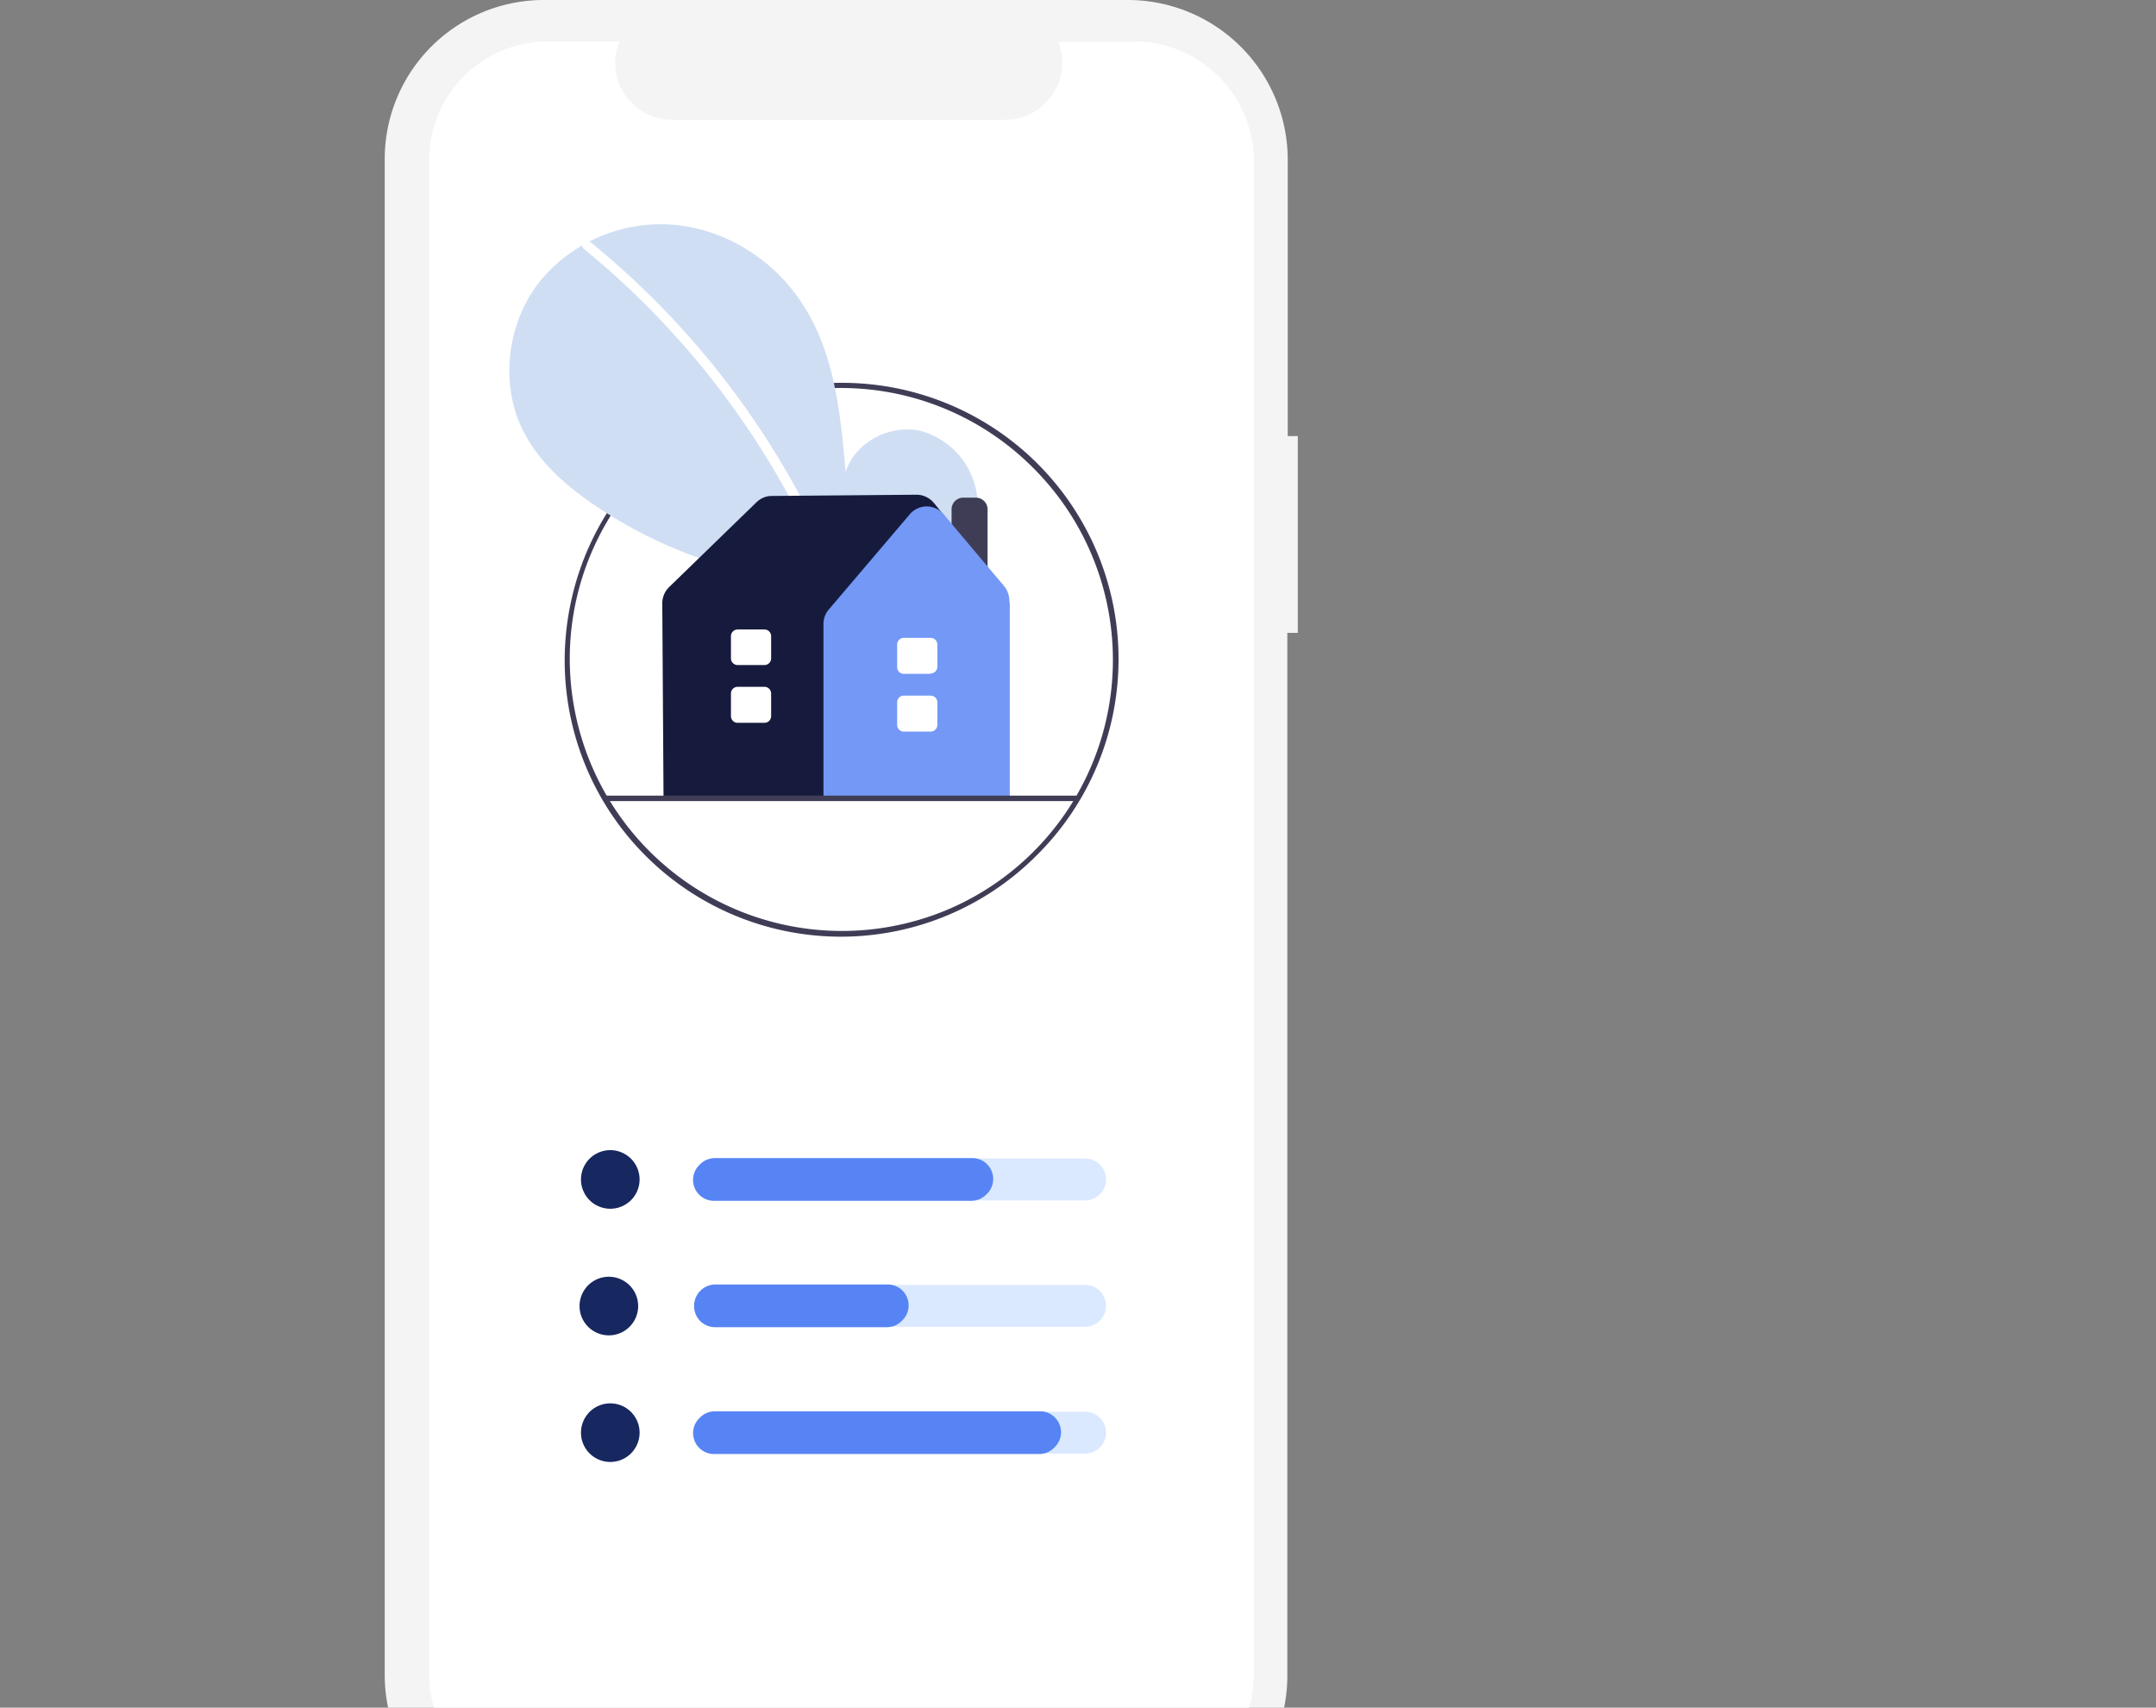 <svg width="515" height="408" fill="none" xmlns="http://www.w3.org/2000/svg"><rect width="100%" height="100%" fill="#808080" stroke="none"/><g clip-path="url(#a)"><path d="M310 104.2h-2.4v-66A38.2 38.2 0 0 0 269.5 0H130a38 38 0 0 0-38.1 38.2v362a38.2 38.2 0 0 0 38.1 38.2h139.5a38 38 0 0 0 38-38.2v-249h2.5v-47Z" fill="#F4F4F4"/><path d="M271 10h-18.2a13.6 13.6 0 0 1-12.5 18.6h-80A13.5 13.5 0 0 1 148 9.9h-17a28.4 28.4 0 0 0-28.5 28.6V400a28.6 28.6 0 0 0 28.5 28.5H271a28.4 28.4 0 0 0 28.5-28.5V38.5A28.6 28.6 0 0 0 271 9.9Z" fill="#fff"/><path d="M201 223.8a66 66 0 0 1-64.8-79.1 66.2 66.2 0 0 1 90-48.3 66 66 0 0 1 21.4 108 66 66 0 0 1-46.7 19.4Zm0-131.1a64.7 64.7 0 0 0-63.6 77.6 65 65 0 0 0 88.3 47.3 64.8 64.8 0 0 0 21-105.9 64.8 64.8 0 0 0-45.8-19Z" fill="#3F3D56"/><path d="M225.2 138.4c5.6-4.8 9-12.4 8.2-19.8a18.5 18.5 0 0 0-13.7-15.7c-7.3-1.5-15.5 2.8-17.7 9.9-1.2-13.7-2.6-28-9.9-39.5-6.5-10.6-17.9-18.1-30.2-19.5a37.4 37.4 0 0 0-33 13.5c-7.7 9.8-9.5 24-4.2 35.1 4 8.3 11.3 14.4 19 19.4 24.4 16 54.6 21.3 83.4 17l-2-.4Z" fill="#CFDEF3"/><path d="M141.1 57.9a200 200 0 0 1 59.2 80.2c.5 1.4-1.7 2-2.3.6a199.6 199.6 0 0 0-58.5-79.2c-1.2-1 .4-2.6 1.6-1.6Z" fill="#fff"/><path d="M144.6 288.7a7 7 0 1 0 0-13.8 7 7 0 0 0 0 13.8Z" fill="#17275F"/><path d="M259.2 286.8h-88a5 5 0 0 1-5-5 5 5 0 0 1 5-5h88a5 5 0 0 1 5 5 5 5 0 0 1-5 5Z" fill="#DAE9FF"/><path d="M231.9 286.9h-61a5 5 0 0 1-3.7-8.7 5 5 0 0 1 3.6-1.5H232a5 5 0 0 1 3.6 8.7 5 5 0 0 1-3.6 1.5Z" fill="#5784F5"/><path d="M144.6 319a7 7 0 1 0 0-13.9 7 7 0 0 0 0 13.9Z" fill="#17275F"/><path d="M259.2 317h-88a5 5 0 0 1-5-5 5 5 0 0 1 5-5h88a5 5 0 0 1 5 5 5 5 0 0 1-5 5Z" fill="#DAE9FF"/><path d="M144.6 349.2a7 7 0 1 0 0-13.8 7 7 0 0 0 0 13.8Z" fill="#17275F"/><path d="M259.2 347.3h-88a5 5 0 0 1-5-5 5 5 0 0 1 5-5h88a5 5 0 0 1 5 5 5 5 0 0 1-5 5Z" fill="#DAE9FF"/><path d="M211.8 317.1h-41a5 5 0 0 1-5-5 5.1 5.1 0 0 1 5-5.2h41a5 5 0 0 1 3.6 8.7 5 5 0 0 1-3.6 1.5ZM248.2 347.4h-77.4a5 5 0 0 1-3.6-8.7 5 5 0 0 1 3.6-1.5h77.4a5 5 0 0 1 3.6 8.7 5 5 0 0 1-3.6 1.5Z" fill="#5784F5"/><path d="M235.9 147.3h-8.6v-25.6a2.8 2.8 0 0 1 2.8-2.8h3a2.8 2.8 0 0 1 2.8 2.8v25.6Z" fill="#3F3D56"/><path d="M241.1 190.9h-82.6l-.3-46.7a5.4 5.4 0 0 1 1.6-3.9l20.8-20.2c1-1 2.3-1.6 3.7-1.6l34.7-.3a5.4 5.4 0 0 1 4.1 2l16.5 20.2c1 1.2 1.5 2.7 1.5 4.2v46.3Z" fill="#161B3D"/><path d="M241.1 190.9h-44.4V149c0-1.2.5-2.5 1.3-3.4l19.3-22.7a5.3 5.3 0 0 1 4-1.9 5.3 5.3 0 0 1 4.2 2l14.4 17.1c.8 1 1.2 2.2 1.2 3.5v47.3Z" fill="#7398F6"/><path d="M222.3 174.8h-6.4a1.6 1.6 0 0 1-1.6-1.6v-5.4a1.6 1.6 0 0 1 1.6-1.6h6.4a1.6 1.6 0 0 1 1.6 1.6v5.4a1.6 1.6 0 0 1-1.6 1.6ZM222.3 161h-6.4a1.6 1.6 0 0 1-1.6-1.6V154a1.6 1.6 0 0 1 1.6-1.6h6.4a1.6 1.6 0 0 1 1.6 1.6v5.3a1.6 1.6 0 0 1-1.6 1.6ZM182.6 172.7h-6.4a1.6 1.6 0 0 1-1.6-1.6v-5.4a1.6 1.6 0 0 1 1.6-1.6h6.4a1.6 1.6 0 0 1 1.6 1.6v5.4a1.6 1.6 0 0 1-1.6 1.6ZM182.6 158.9h-6.4a1.6 1.6 0 0 1-1.6-1.6V152a1.6 1.6 0 0 1 1.6-1.6h6.4a1.6 1.6 0 0 1 1.6 1.6v5.3a1.6 1.6 0 0 1-1.6 1.6Z" fill="#fff"/><path d="M257.1 191.4H144.7a.6.6 0 0 1-.6-.6.6.6 0 0 1 .6-.7h112.4a.6.6 0 0 1 0 1.3Z" fill="#3F3D56"/></g><defs><clipPath id="a"><path fill="#fff" d="M0 0h515v439.4H0z"/></clipPath></defs></svg>